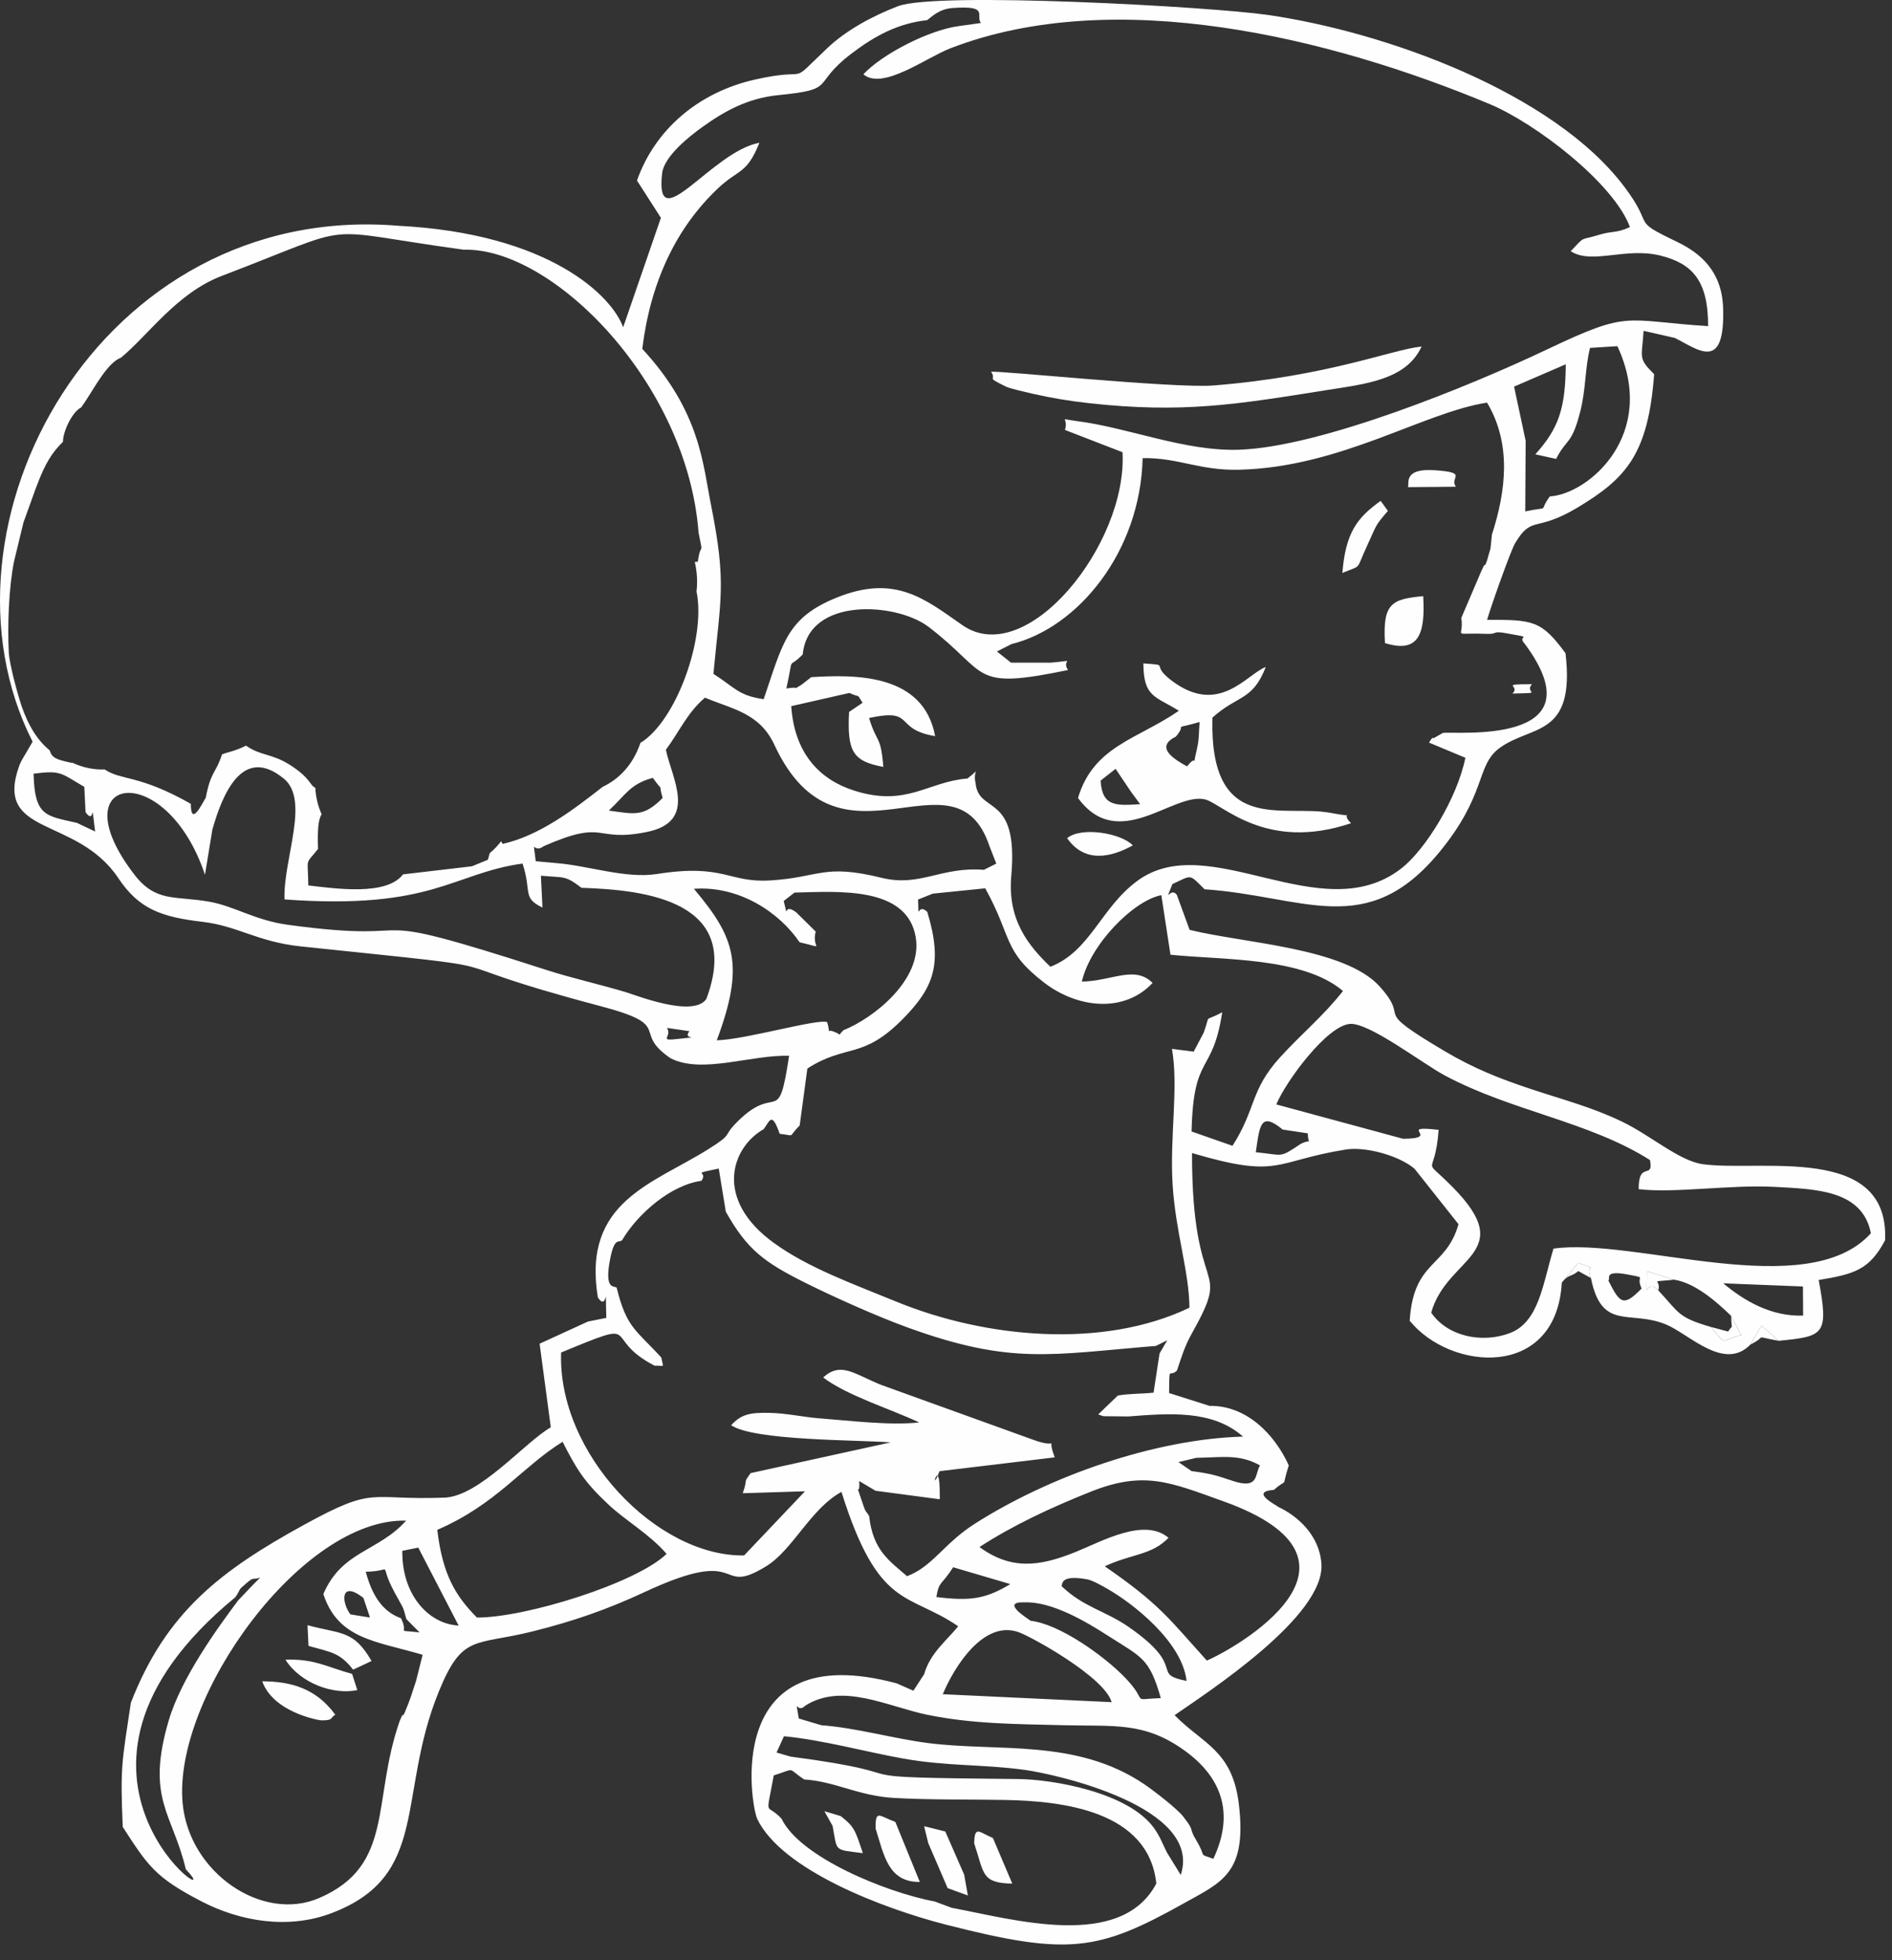 <svg viewBox="0 0 83 86" fill="none" xmlns="http://www.w3.org/2000/svg">
<rect x="0" y="0" width="83" height="86" fill="#333333" stroke="none"/>
<g id="kidalki">
<path id="Vector" fill-rule="evenodd" clip-rule="evenodd" d="M35.28 78.068C36.634 78.151 37.648 78.786 39.205 78.877C40.765 78.968 42.507 78.938 44.083 78.967C46.62 79.013 50.391 79.441 50.726 82.634C49.166 85.592 44.423 84.194 41.749 83.698L41.013 83.424C38.862 83.02 35.1 81.478 34.289 79.795C33.595 79.032 33.583 79.873 33.944 77.889C34.962 77.572 34.492 77.545 35.28 78.068V78.068ZM34.392 76.171C36.112 76.337 37.903 76.841 39.599 77.146C41.53 77.494 43.086 77.394 44.944 77.646C46.31 77.832 52.785 79.266 51.798 82.257L51.187 81.263C50.974 80.844 50.905 80.591 50.624 80.199C49.492 78.625 46.178 78.063 44.662 78.049C35.735 77.964 41.163 77.923 34.677 77.064L34.066 76.886L34.392 76.171V76.171ZM35.328 74.829C36.95 73.799 38.951 74.873 40.667 75.227C42.669 75.639 44.604 75.636 46.654 75.688C48.902 75.744 50.204 75.532 51.961 76.796C53.517 77.915 54.206 79.474 53.228 81.55C52.51 81.283 52.972 81.551 52.476 80.732C52.12 80.145 52.455 80.396 51.901 79.688C51.636 79.349 50.63 78.568 50.184 78.267C47.201 76.26 43.778 76.866 40.705 76.469C39.174 76.271 37.56 75.802 36.034 75.689L35.044 75.394C34.875 74.342 34.933 75.227 35.328 74.829V74.829ZM41.359 74.328C41.858 73.135 43.149 71.041 44.704 71.612C45.267 71.819 48.454 73.574 48.767 74.676L41.359 74.328V74.328ZM44.972 70.298C46.16 70.263 47.65 71.146 48.608 71.763C50.088 72.715 50.42 72.731 50.922 74.498C49.519 74.55 50.45 74.748 49.373 73.619C48.456 72.658 46.485 71.249 45.216 71.107C45.037 70.98 43.86 70.247 44.972 70.298V70.298ZM15.941 70.101L16.232 70.964L15.373 70.826C14.973 70.304 14.918 69.306 15.941 70.101V70.101ZM46.565 69.582C46.632 69.535 46.454 69.064 47.697 69.288C47.929 69.33 48.397 69.6 48.546 69.684C49.703 70.339 51.867 72.035 52.053 73.746C50.43 73.415 52.136 73.193 49.504 71.37C48.477 70.659 47.537 70.516 46.565 69.582ZM41.076 70.064C41.203 69.34 41.286 69.58 41.815 68.758L44.322 69.497C43.246 70.139 42.604 70.253 41.076 70.064V70.064ZM17.827 71.031L18.405 71.617C17.283 71.479 17.969 71.732 17.59 70.994C16.784 70.706 16.324 70.003 16.045 68.954C17.369 68.938 16.547 68.433 17.3 69.844C17.708 70.609 17.656 70.39 17.827 71.031V71.031ZM10.451 70.208C9.548 71.414 7.951 73.61 7.4 75.486C6.39 78.921 7.571 79.55 8.153 82.011C10.322 84.254 0.719 77.973 10.329 70.068C10.61 69.644 10.396 69.813 10.811 69.456C11.162 69.155 11.04 69.332 11.414 69.213C11.067 69.551 10.824 69.818 10.451 70.208ZM18.349 67.896L20.12 71.317C18.764 71.242 17.622 69.923 17.649 68.037L18.349 67.896V67.896ZM19.184 67.116C21.785 65.99 22.893 64.362 24.68 63.254C25.279 64.423 25.596 64.977 26.683 65.999C27.447 66.718 28.476 67.288 29.243 68.171C27.924 69.451 23.067 70.971 20.922 70.964C19.998 70.031 19.413 69.094 19.184 67.116V67.116ZM42.968 67.871C44.42 66.93 46.046 66.162 47.849 65.443C50.189 64.51 51.32 65.022 53.673 65.866C60.988 68.49 54.136 72.352 52.942 72.851C51.283 71.015 50.885 70.386 48.465 68.716C49.652 68.162 50.524 68.234 51.262 67.465C50.194 66.567 48.373 67.608 47.169 68.094C45.573 68.738 44.348 68.876 42.968 67.871ZM18.255 73.734C18.152 74.031 18.045 74.404 17.927 74.705C17.812 74.996 17.697 75.306 17.672 75.247C17.649 75.195 17.579 75.416 17.534 75.502C16.302 79.023 17.315 81.835 14.008 83.267C11.5 84.353 8.287 82.147 8.011 79.102C7.588 74.449 13.247 66.587 17.814 66.713C16.6 68.079 14.999 68.027 14.185 69.934C14.837 71.929 16.523 71.999 18.54 72.598L18.255 73.734V73.734ZM52.483 63.957C53.617 63.941 54.363 63.778 55.275 64.29C55.037 64.681 55.238 65.347 54.101 64.976C53.364 64.735 53.202 64.663 52.271 64.539L51.697 64.144L52.483 63.957V63.957ZM72.016 56.529C71.215 57.35 71.061 57.181 70.556 56.176C70.676 56.114 70.294 55.694 71.473 55.927C72.285 56.088 71.736 55.939 72.016 56.529V56.529ZM79.101 57.717C77.679 57.764 76.498 57.054 75.597 56.301L79.093 56.44L79.101 57.717ZM73.435 56.141C74.334 56.273 75.264 57.069 75.944 57.73L76.385 58.571C75.406 58.809 75.793 59.088 75.045 58.213C73.586 57.787 73.67 57.598 72.748 56.611C72.144 55.968 72.242 57.433 72.248 55.77L73.435 56.141V56.141ZM27.3 54.394C27.971 53.26 29.415 51.991 30.77 51.804C31.098 51.351 30.219 51.543 31.531 51.266L31.84 53.158C32.778 54.831 33.525 55.383 35.385 56.307C36.625 56.923 38.494 57.761 39.856 58.253C44.38 59.889 46.106 59.422 50.706 59.048L51.204 58.802L50.868 59.378L50.606 61.098C50.111 61.151 49.484 61.139 49.036 61.226L48.179 62.052C48.25 62.074 48.332 62.113 48.413 62.131L49.493 62.142C51.279 62.007 53.188 61.837 54.529 63.026C50.676 63.132 46.036 64.752 42.739 66.865C41.401 67.722 40.912 68.728 39.791 69.15C39.019 68.477 38.292 68.019 38.129 66.512C37.943 66.193 38.025 66.51 37.758 65.703C37.489 64.887 37.742 65.778 37.691 64.974L38.409 65.402L41.22 65.774C41.239 65.716 41.226 65.613 41.226 65.586C41.235 63.693 40.752 65.741 41.217 64.543L46.27 63.937C45.859 62.864 46.594 63.639 45.273 63.146L38.649 60.755C37.479 60.284 36.894 59.722 36.111 60.431C37.146 61.222 39.06 61.809 40.324 62.405C39.015 62.546 37.277 62.325 35.918 62.222C35.291 62.175 34.491 61.999 33.776 61.985C32.922 61.968 32.531 62.029 32.075 62.526C33.067 63.208 37.547 63.166 39.074 63.279L32.929 64.628C32.562 65.139 32.835 64.802 32.583 65.511L35.314 65.425L32.643 68.24C28.813 68.298 24.456 63.762 24.616 59.337C28.353 57.794 26.303 58.664 28.717 59.916C29.166 59.896 29.107 60.055 29.011 59.557C27.907 58.346 27.488 58.266 27.053 56.495C26.983 56.389 26.495 56.654 26.759 55.27C26.963 54.2 27.162 54.567 27.3 54.394ZM56.272 49.556L57.373 49.722C57.381 50.329 57.606 49.907 57.055 50.188C56.091 50.835 56.322 50.664 55.09 50.551C55.266 49.335 55.303 48.765 56.272 49.556ZM82.074 54.105C79.294 57.197 71.686 54.267 68.15 54.779C67.681 56.319 67.516 57.999 66.238 58.484C65.024 58.945 63.505 58.64 62.786 57.587C63.48 55.104 66.645 55.02 63.703 52.056C62.304 50.646 62.947 51.795 63.112 49.568C61.194 49.348 63.302 49.944 61.555 49.961L55.99 48.453C56.411 47.437 58.226 44.974 59.233 44.92C60.087 44.873 62.39 46.651 63.38 47.181C66.302 48.746 69.707 49.199 72.382 50.892C72.554 51.794 71.881 50.886 71.886 52.171C73.474 52.356 75.912 51.968 77.826 52.069C79.704 52.168 81.704 52.22 82.074 54.105V54.105ZM29.259 45.096L30.246 45.24C29.888 45.661 30.958 45.435 29.784 45.575C28.82 45.689 29.512 45.491 29.259 45.096V45.096ZM40.922 39.205L43.221 38.972C44.421 41.138 43.978 41.704 45.806 43.11C47.277 44.24 49.319 44.453 50.562 43.123C49.782 42.335 48.761 43.046 47.459 43.063C47.835 41.43 49.72 39.512 50.946 39.271L51.347 41.885C53.619 42.123 57.149 41.975 58.915 43.476C58.051 44.578 57.123 45.325 56.158 46.383C54.829 47.842 55.119 48.628 54.068 50.268L52.273 49.64C52.352 46.16 53.195 47.204 53.617 44.407C52.774 44.879 53.127 44.402 52.807 45.3L52.366 46.138L51.413 46.015C51.709 47.691 51.312 49.862 51.44 51.951C51.57 54.062 52.163 55.755 52.18 57.371C48.388 59.19 43.232 58.709 39.323 57.106C37.39 56.313 35.473 55.627 33.966 54.542C31.302 52.624 32.081 50.345 33.501 49.538C33.773 49.178 33.85 48.735 34.204 49.741C34.943 49.827 34.534 49.916 35.081 49.378L35.418 46.878C37.143 45.77 37.828 46.516 39.624 44.685C40.951 43.332 41.376 42.299 40.678 40.005C40.215 39.567 40.316 40.536 40.275 39.464L40.922 39.205V39.205ZM35.077 41.339C36.288 41.613 35.581 41.641 35.784 40.87L34.931 40.027C34.28 39.534 34.634 40.52 34.38 39.528L34.853 39.16C36.802 39.11 39.808 38.876 40.174 41.131C40.476 42.99 38.303 44.678 37.005 45.195C36.7 45.476 37.003 45.408 36.545 45.247C36.23 45.136 36.466 45.485 36.288 44.843C35.881 44.677 32.695 45.612 31.444 45.639C32.686 42.316 32.236 41.124 30.44 38.993C32.446 38.851 34.201 40.043 35.077 41.339V41.339ZM17.68 38.36C16.962 39.312 14.723 38.984 13.525 38.845C13.513 37.579 13.353 37.988 13.951 37.246C13.928 36.427 13.953 35.978 14.108 35.722C13.95 35.36 13.852 34.968 13.832 34.561C13.582 34.455 13.639 34.133 12.682 33.535C11.914 33.055 11.427 33.161 10.794 32.712C10.561 32.829 10.314 32.924 10.058 32.993C9.949 33.022 9.845 33.056 9.742 33.093C9.46 33.953 9.247 33.83 9.027 34.999C8.878 35.227 8.372 36.316 8.372 35.265C6.068 33.961 5.331 34.256 4.596 33.758C4.12 33.774 3.648 33.677 3.216 33.48C3.192 33.472 3.168 33.464 3.145 33.456L3.152 33.47C2.477 33.324 2.282 33.261 2.179 32.919C1.602 32.445 1.231 31.785 0.961 31.015C0.782 30.502 0.41 29.129 0.385 28.621C0.326 27.419 0.384 25.821 0.61 24.655L1.03 22.919L1.554 21.466C1.775 20.88 2.008 20.279 2.416 19.764C2.526 19.624 2.642 19.498 2.762 19.384C2.763 18.906 3.186 18.049 3.564 17.873C3.613 17.804 3.674 17.714 3.753 17.594C4.185 16.94 4.729 15.906 5.31 15.69C6.536 14.672 7.763 12.855 9.731 12.104C15.969 9.723 13.663 10.041 20.339 10.955C24.259 10.846 30.156 16.826 30.644 23.361C30.873 24.523 30.745 23.668 30.613 24.644C30.566 24.646 30.521 24.649 30.479 24.652C30.578 25.069 30.606 25.509 30.556 25.95C30.98 28.03 29.64 31.665 28.087 32.596L28.079 32.636C27.753 33.567 27.149 34.186 26.442 34.517C25.157 35.524 23.656 36.668 22.049 37.023L21.984 36.907C21.839 37.098 21.672 37.273 21.485 37.428L21.403 37.718L20.705 38.005L19.986 38.089C19.893 38.104 19.804 38.114 19.716 38.121L17.68 38.36V38.36ZM8.992 38.377L9.316 36.398C9.774 34.785 10.657 32.689 12.451 34.16C13.607 35.108 12.419 37.691 12.481 39.459C18.984 39.931 19.834 38.319 22.923 37.885C23.337 39.135 22.894 39.381 23.797 39.816L23.729 38.418C24.767 38.518 24.772 38.387 25.509 38.95C28.356 39.04 32.6 39.539 30.984 43.831C30.397 44.659 27.911 43.663 27.437 43.522C26.235 43.164 25.119 42.923 23.971 42.553C14.999 39.657 19.242 41.475 12.635 40.573C11.165 40.372 10.297 39.755 9.172 39.557C7.684 39.295 6.841 39.599 5.898 38.375C2.514 33.984 7.265 33.208 8.992 38.377V38.377ZM26.708 35.561C27.448 34.873 27.646 34.387 28.641 34.127C29.195 34.908 28.831 34.186 29.069 35.009C28.234 35.851 27.841 35.717 26.708 35.561ZM3.752 35.63C4.216 36.285 3.957 34.788 4.173 36.48L3.374 36.1C2.011 35.791 1.514 35.812 1.474 33.942C2.691 33.788 2.655 33.915 3.699 34.521L3.752 35.63V35.63ZM43.403 37.11L43.706 37.888L43.164 38.16C41.263 38.013 40.367 38.927 38.675 38.511C36.106 37.88 35.974 38.494 33.785 38.626C31.953 38.737 31.777 37.877 28.815 38.344C27.448 38.559 25.804 37.974 24.397 37.865L23.502 37.783C23.373 36.632 23.368 37.498 23.852 37.123C26.638 35.901 26.019 36.971 28.363 36.503C30.647 36.047 29.467 34.142 29.212 32.893C29.818 32.073 30.154 31.261 30.928 30.607C32.133 31.119 33.316 31.268 33.972 32.678C36.817 38.797 41.882 32.593 43.403 37.11V37.11ZM65.449 23.455C65.348 24.392 65.439 23.83 65.257 24.515C65.236 24.593 65.148 24.844 65.13 24.795C65.113 24.747 65.031 24.967 64.984 25.055L64.105 27.111C64.249 28.026 63.596 27.744 65.206 27.809C65.751 27.831 65.413 27.659 66.109 27.786C67.41 28.023 66.497 27.831 66.888 28.242C70.271 32.809 63.68 32.054 63.294 32.157L62.884 32.39C62.849 32.314 62.75 32.475 62.69 32.579L64.284 33.245C63.93 35.006 62.539 37.279 61.46 38.111C57.953 40.811 53.037 36.321 49.889 38.648C48.285 39.834 47.834 41.728 46.08 42.414C45.121 41.489 44.192 40.369 44.364 38.423C44.69 34.735 42.926 35.752 42.797 34.352C42.657 33.766 43.084 33.669 42.439 34.155C40.698 34.289 39.779 35.42 37.468 34.684C35.952 34.201 34.849 33.046 34.711 30.98L37.261 30.401C37.803 30.645 37.544 30.386 37.841 30.832L37.248 31.234C37.156 32.997 37.427 33.398 38.751 33.645C38.635 32.221 38.478 32.658 38.124 31.499C40.201 31.052 39.156 31.982 41.023 32.296C40.515 29.537 37.502 29.591 35.588 29.708L35.161 30.041C34.687 30.314 35.225 30.093 34.497 30.204C34.849 28.604 34.507 29.438 35.215 28.711C35.457 26.175 39.322 26.424 40.734 27.501C43.441 29.566 42.521 30.288 46.852 29.396C46.523 28.908 47.346 28.962 46.092 29.073H44.353L43.734 28.581L44.374 28.257C47.287 27.536 50.026 24.218 50.127 20.098C51.716 20.076 52.612 20.654 54.38 20.608C58.83 20.491 62.424 18.102 65.235 17.663C66.315 19.475 66.069 21.528 65.449 23.455V23.455ZM67.352 19.933L68.265 20.133C68.73 19.219 68.937 19.541 69.312 18.103C69.582 17.069 69.518 16.221 69.752 15.263L70.953 15.187C72.752 19.051 69.692 21.676 67.989 21.779C67.448 22.519 68.088 22.187 66.911 22.437L66.929 19.34L66.421 16.961L68.688 15.982C68.676 17.948 68.363 18.808 67.352 19.933ZM42.069 1.144C40.767 1.312 38.707 2.367 37.875 3.259C38.714 3.979 40.624 2.53 41.706 2.114C48.932 -0.669 58.383 1.657 65.345 4.564C67.365 5.407 70.786 8.029 71.504 9.962C70.9 10.241 70.751 10.118 70.141 10.304C69.26 10.575 69.573 10.318 68.906 11.021C69.83 11.624 71.319 10.829 72.853 11.216C74.243 11.566 74.94 12.318 74.932 14.308C71.175 14.066 71.534 13.587 67.864 15.332C64.51 16.926 57.973 19.602 54.374 19.73C51.98 19.816 49.501 18.755 47.212 18.47C46.361 18.36 46.895 18.291 46.718 18.862L49.244 19.84C49.467 23.87 45.038 29.39 42.22 27.427C40.58 26.284 39.272 25.179 36.706 26.217C34.506 27.108 34.347 28.21 33.501 30.674C32.385 30.513 32.26 30.177 31.297 29.564C31.613 26.199 31.877 25.609 31.195 22.168C30.832 20.39 30.739 18.073 28.176 15.305C28.535 12.386 29.654 9.992 31.525 8.237C32.391 7.424 32.762 7.649 33.314 6.263C31.222 6.643 28.71 10.554 29.047 7.602C29.133 6.853 30.257 5.971 30.802 5.58C31.746 4.901 32.773 4.31 34.143 4.174C36.773 3.914 35.543 3.731 37.342 2.36C38.372 1.574 39.391 1.023 40.675 0.884C40.894 0.716 41.209 0.394 41.788 0.352C43.431 0.235 42.779 0.67 43.031 1.008L42.069 1.144V1.144ZM26.227 56.917C26.691 57.635 26.542 55.916 26.598 57.817L25.794 57.978L23.672 58.95L24.163 62.619C23.041 63.254 21.043 65.646 19.496 65.704C16.122 65.83 16.508 65.153 13.324 66.903C9.688 68.902 7.289 70.719 5.741 74.7C5.358 77.269 5.266 77.47 5.385 80.151C6.485 81.845 6.787 82.355 8.846 83.42C10.552 84.303 12.645 84.648 14.529 83.938C18.88 82.297 17.394 78.78 19.245 74.225C20.284 71.668 20.816 72.208 23.359 71.574C25.166 71.124 26.661 70.6 28.277 69.847C32.806 67.734 31.358 70.095 33.61 68.715C34.785 67.994 35.558 66.19 36.914 65.452C38.543 70.651 39.843 69.844 42.035 71.347C41.585 71.918 40.794 72.524 40.544 73.446L40.07 74.174L39.333 73.85C31.655 71.791 32.948 79.234 33.22 79.801C34.3 82.045 38.755 83.735 41.489 84.435C46.88 85.815 48.177 85.598 51.926 83.506C53.618 82.562 54.706 82.177 54.348 79.156C54.066 76.779 52.759 76.511 51.529 75.247C52.99 74.231 58.131 70.91 57.969 68.603C57.88 67.335 56.902 66.501 56.095 66.119C55.819 65.941 54.876 65.436 55.885 65.364C56.569 64.762 56.174 65.424 56.537 64.29C55.923 62.929 54.684 61.651 53.061 61.678L51.288 61.115C51.296 59.799 51.291 60.483 51.634 60.121C51.837 59.513 51.984 59.038 52.267 58.533C54.104 55.255 52.284 57.219 52.293 50.586C56.178 51.734 55.858 50.941 59.042 50.431C59.896 50.295 61.371 50.69 62.055 51.276L63.983 53.707C63.437 55.641 62.009 55.268 61.842 57.943C63.63 60.151 68.272 60.535 68.515 56.269L69.237 55.406C70.221 55.766 69.509 55.386 69.793 56.069C70.263 58.419 71.503 57.452 73.086 58.106C74.108 58.529 75.635 60.178 76.794 58.983L77.27 58.158L78.032 58.823C80.017 58.625 80.235 58.572 79.784 56.156C81.342 55.895 82.003 55.718 82.697 54.412C82.884 50.16 77.233 51.419 74.708 51.076C73.662 50.934 72.43 49.819 71.151 49.205C69.838 48.574 68.598 48.254 67.163 47.779C65.774 47.318 64.644 46.867 63.376 46.116C60.003 44.117 61.957 44.874 60.527 43.281C58.993 41.571 54.569 41.385 52.187 40.794L51.627 39.261C51.343 38.862 51.052 39.763 51.43 38.788C52.311 38.381 52.149 38.325 52.842 39.014C57.196 39.307 59.957 41.263 63.151 37.376C65.23 34.846 64.743 33.6 65.763 32.833C67.158 31.784 69.116 32.392 68.677 28.659C67.618 27.211 67.24 27.188 65.237 27.195C65.37 26.708 66.27 24.157 66.468 23.828C67.215 22.584 67.341 23.383 69.198 22.271C71.354 20.98 72.3 19.917 72.566 16.42C71.839 15.69 72.031 15.718 72.102 14.514L73.473 14.826C74.497 15.336 75.68 16.346 75.591 13.512C75.54 11.9 74.597 11.104 73.573 10.612C71.458 9.595 72.657 10.043 71.244 8.175C68.126 4.056 60.799 1.403 55.608 0.654C53.111 0.293 41.089 -0.376 39.399 0.27C38.265 0.704 37.114 1.331 36.291 2.113C34.447 3.866 35.736 2.897 33.106 3.494C30.638 4.053 28.731 5.685 27.944 7.921L28.993 9.556L27.337 14.36C26.854 12.998 24.123 10.244 17.462 9.904C4.359 8.83 -3.36 23.081 1.43 32.54L0.959 33.346C0.929 33.412 0.879 33.499 0.853 33.569C-0.302 36.735 3.347 35.763 5.194 38.529C6.094 39.877 7.064 40.229 8.892 40.443C10.431 40.624 11.297 41.321 13.196 41.52C24.15 42.671 17.879 41.902 26.386 44.152C29.607 45.004 27.678 45.241 29.415 46.426C30.796 47.135 32.952 46.265 34.617 46.32C34.132 49.518 34.107 47.489 32.393 49.166C31.625 49.917 32.236 49.682 31.109 50.394C28.656 51.944 25.533 52.695 26.227 56.917V56.917Z" fill="#FEFEFE"/>
<path id="Vector_2" fill-rule="evenodd" clip-rule="evenodd" d="M49.61 34.728L50.017 35.281C48.994 35.34 48.348 35.418 48.283 34.246L48.939 33.729L49.61 34.728V34.728ZM51.581 32.318C52.144 31.665 51.294 32.053 52.625 31.677C52.59 32.087 52.611 32.433 52.506 32.869C52.226 34.026 52.642 32.908 52.075 33.623C51.558 33.336 50.618 32.795 51.581 32.318ZM51.715 31.182C49.918 32.428 47.973 32.72 47.291 35.009C49.072 37.437 51.458 34.75 52.858 35.07C53.609 35.242 55.5 37.387 59.269 36.115C58.737 35.587 59.626 35.897 58.371 35.662C56.278 35.271 53.052 36.668 53.188 31.482C54.314 30.469 54.937 30.766 55.529 29.262C54.68 29.581 53.474 31.435 51.392 29.854C50.412 29.111 51.404 29.192 50.158 29.105C50.167 30.596 50.677 30.536 51.715 31.182V31.182Z" fill="#FEFEFE"/>
<path id="Vector_3" fill-rule="evenodd" clip-rule="evenodd" d="M43.479 16.312C43.749 16.721 43.185 16.494 44.135 16.965C44.295 17.044 45.085 17.225 45.315 17.277C46.162 17.466 46.916 17.593 47.784 17.689C51.86 18.138 54.201 17.752 58.17 17.119C59.892 16.844 61.687 16.677 62.364 15.201C61.041 15.339 58.252 16.511 53.239 16.911C51.506 17.049 43.667 16.235 43.479 16.312Z" fill="#FEFEFE"/>
<path id="Vector_4" fill-rule="evenodd" clip-rule="evenodd" d="M60.757 28.212C62.197 28.663 62.54 27.875 62.434 26.154C61.048 26.283 60.653 26.468 60.757 28.212Z" fill="#FEFEFE"/>
<path id="Vector_5" fill-rule="evenodd" clip-rule="evenodd" d="M14.708 75.226C13.857 74.059 12.746 73.765 11.504 73.762C11.992 75.129 13.997 75.478 14.112 75.476C14.639 75.469 14.456 75.386 14.708 75.226Z" fill="#FEFEFE"/>
<path id="Vector_6" fill-rule="evenodd" clip-rule="evenodd" d="M39.278 79.931C38.562 79.671 38.401 79.357 38.412 80.223C38.785 81.403 38.965 82.576 40.351 82.564L39.278 79.931Z" fill="#FEFEFE"/>
<path id="Vector_7" fill-rule="evenodd" clip-rule="evenodd" d="M15.491 73.249L16.299 72.871C15.506 71.495 14.967 71.704 13.49 71.3L13.534 72.209C14.59 72.498 14.915 72.524 15.491 73.249V73.249Z" fill="#FEFEFE"/>
<path id="Vector_8" fill-rule="evenodd" clip-rule="evenodd" d="M40.72 80.856L41.572 82.835L42.459 83.158L42.298 82.246L41.469 80.351L40.541 80.119L40.72 80.856Z" fill="#FEFEFE"/>
<path id="Vector_9" fill-rule="evenodd" clip-rule="evenodd" d="M60.886 22.413L60.568 21.974C59.525 22.718 59.03 23.381 58.888 25.136C59.783 24.758 59.445 25.081 59.986 23.913C60.418 22.98 60.3 23.1 60.886 22.413Z" fill="#FEFEFE"/>
<path id="Vector_10" fill-rule="evenodd" clip-rule="evenodd" d="M15.447 73.438C14.322 73.127 13.783 72.766 12.523 72.814C13.184 73.858 14.637 74.367 15.675 74.147L15.447 73.438V73.438Z" fill="#FEFEFE"/>
<path id="Vector_11" fill-rule="evenodd" clip-rule="evenodd" d="M46.813 36.773C47.598 37.889 48.755 37.607 49.696 37.088C49.179 36.545 47.427 36.256 46.813 36.773Z" fill="#FEFEFE"/>
<path id="Vector_12" fill-rule="evenodd" clip-rule="evenodd" d="M43.559 80.637C42.951 80.385 42.755 80.062 42.736 80.87C43.182 82.194 43.034 82.608 44.408 82.638L43.559 80.637V80.637Z" fill="#FEFEFE"/>
<path id="Vector_13" fill-rule="evenodd" clip-rule="evenodd" d="M36.525 80.106C36.74 81.263 36.563 81.13 37.852 81.301C37.514 80.293 37.492 80.155 36.884 79.676L36.165 79.46L36.525 80.106Z" fill="#FEFEFE"/>
<path id="Vector_14" fill-rule="evenodd" clip-rule="evenodd" d="M61.761 21.372L63.869 21.354C63.557 20.943 64.462 20.734 62.942 20.63C61.5 20.53 61.852 21.254 61.761 21.372V21.372Z" fill="#FEFEFE"/>
<path id="Vector_15" fill-rule="evenodd" clip-rule="evenodd" d="M75.045 58.213C75.793 59.088 75.406 58.809 76.385 58.571L75.944 57.73C75.962 58.48 76.048 58.025 75.813 58.417L75.045 58.213V58.213Z" fill="#FEFEFE"/>
<path id="Vector_16" fill-rule="evenodd" clip-rule="evenodd" d="M72.748 56.611C72.89 56.077 72.261 56.271 73.435 56.141L72.248 55.77C72.242 57.433 72.144 55.968 72.748 56.611V56.611Z" fill="#FEFEFE"/>
<path id="Vector_17" fill-rule="evenodd" clip-rule="evenodd" d="M76.794 58.983C77.591 58.597 76.832 58.612 78.032 58.823L77.27 58.158L76.794 58.983V58.983Z" fill="#FEFEFE"/>
<path id="Vector_18" fill-rule="evenodd" clip-rule="evenodd" d="M68.515 56.269C68.81 55.887 68.931 56.03 69.237 55.764L69.793 56.069C69.509 55.386 70.221 55.766 69.237 55.406L68.515 56.269Z" fill="#FEFEFE"/>
<path id="Vector_19" fill-rule="evenodd" clip-rule="evenodd" d="M66.35 30.427C67.804 30.395 66.842 30.427 67.205 30.017C65.727 30.022 66.73 30.066 66.35 30.427Z" fill="#FEFEFE"/>
</g>
</svg>
